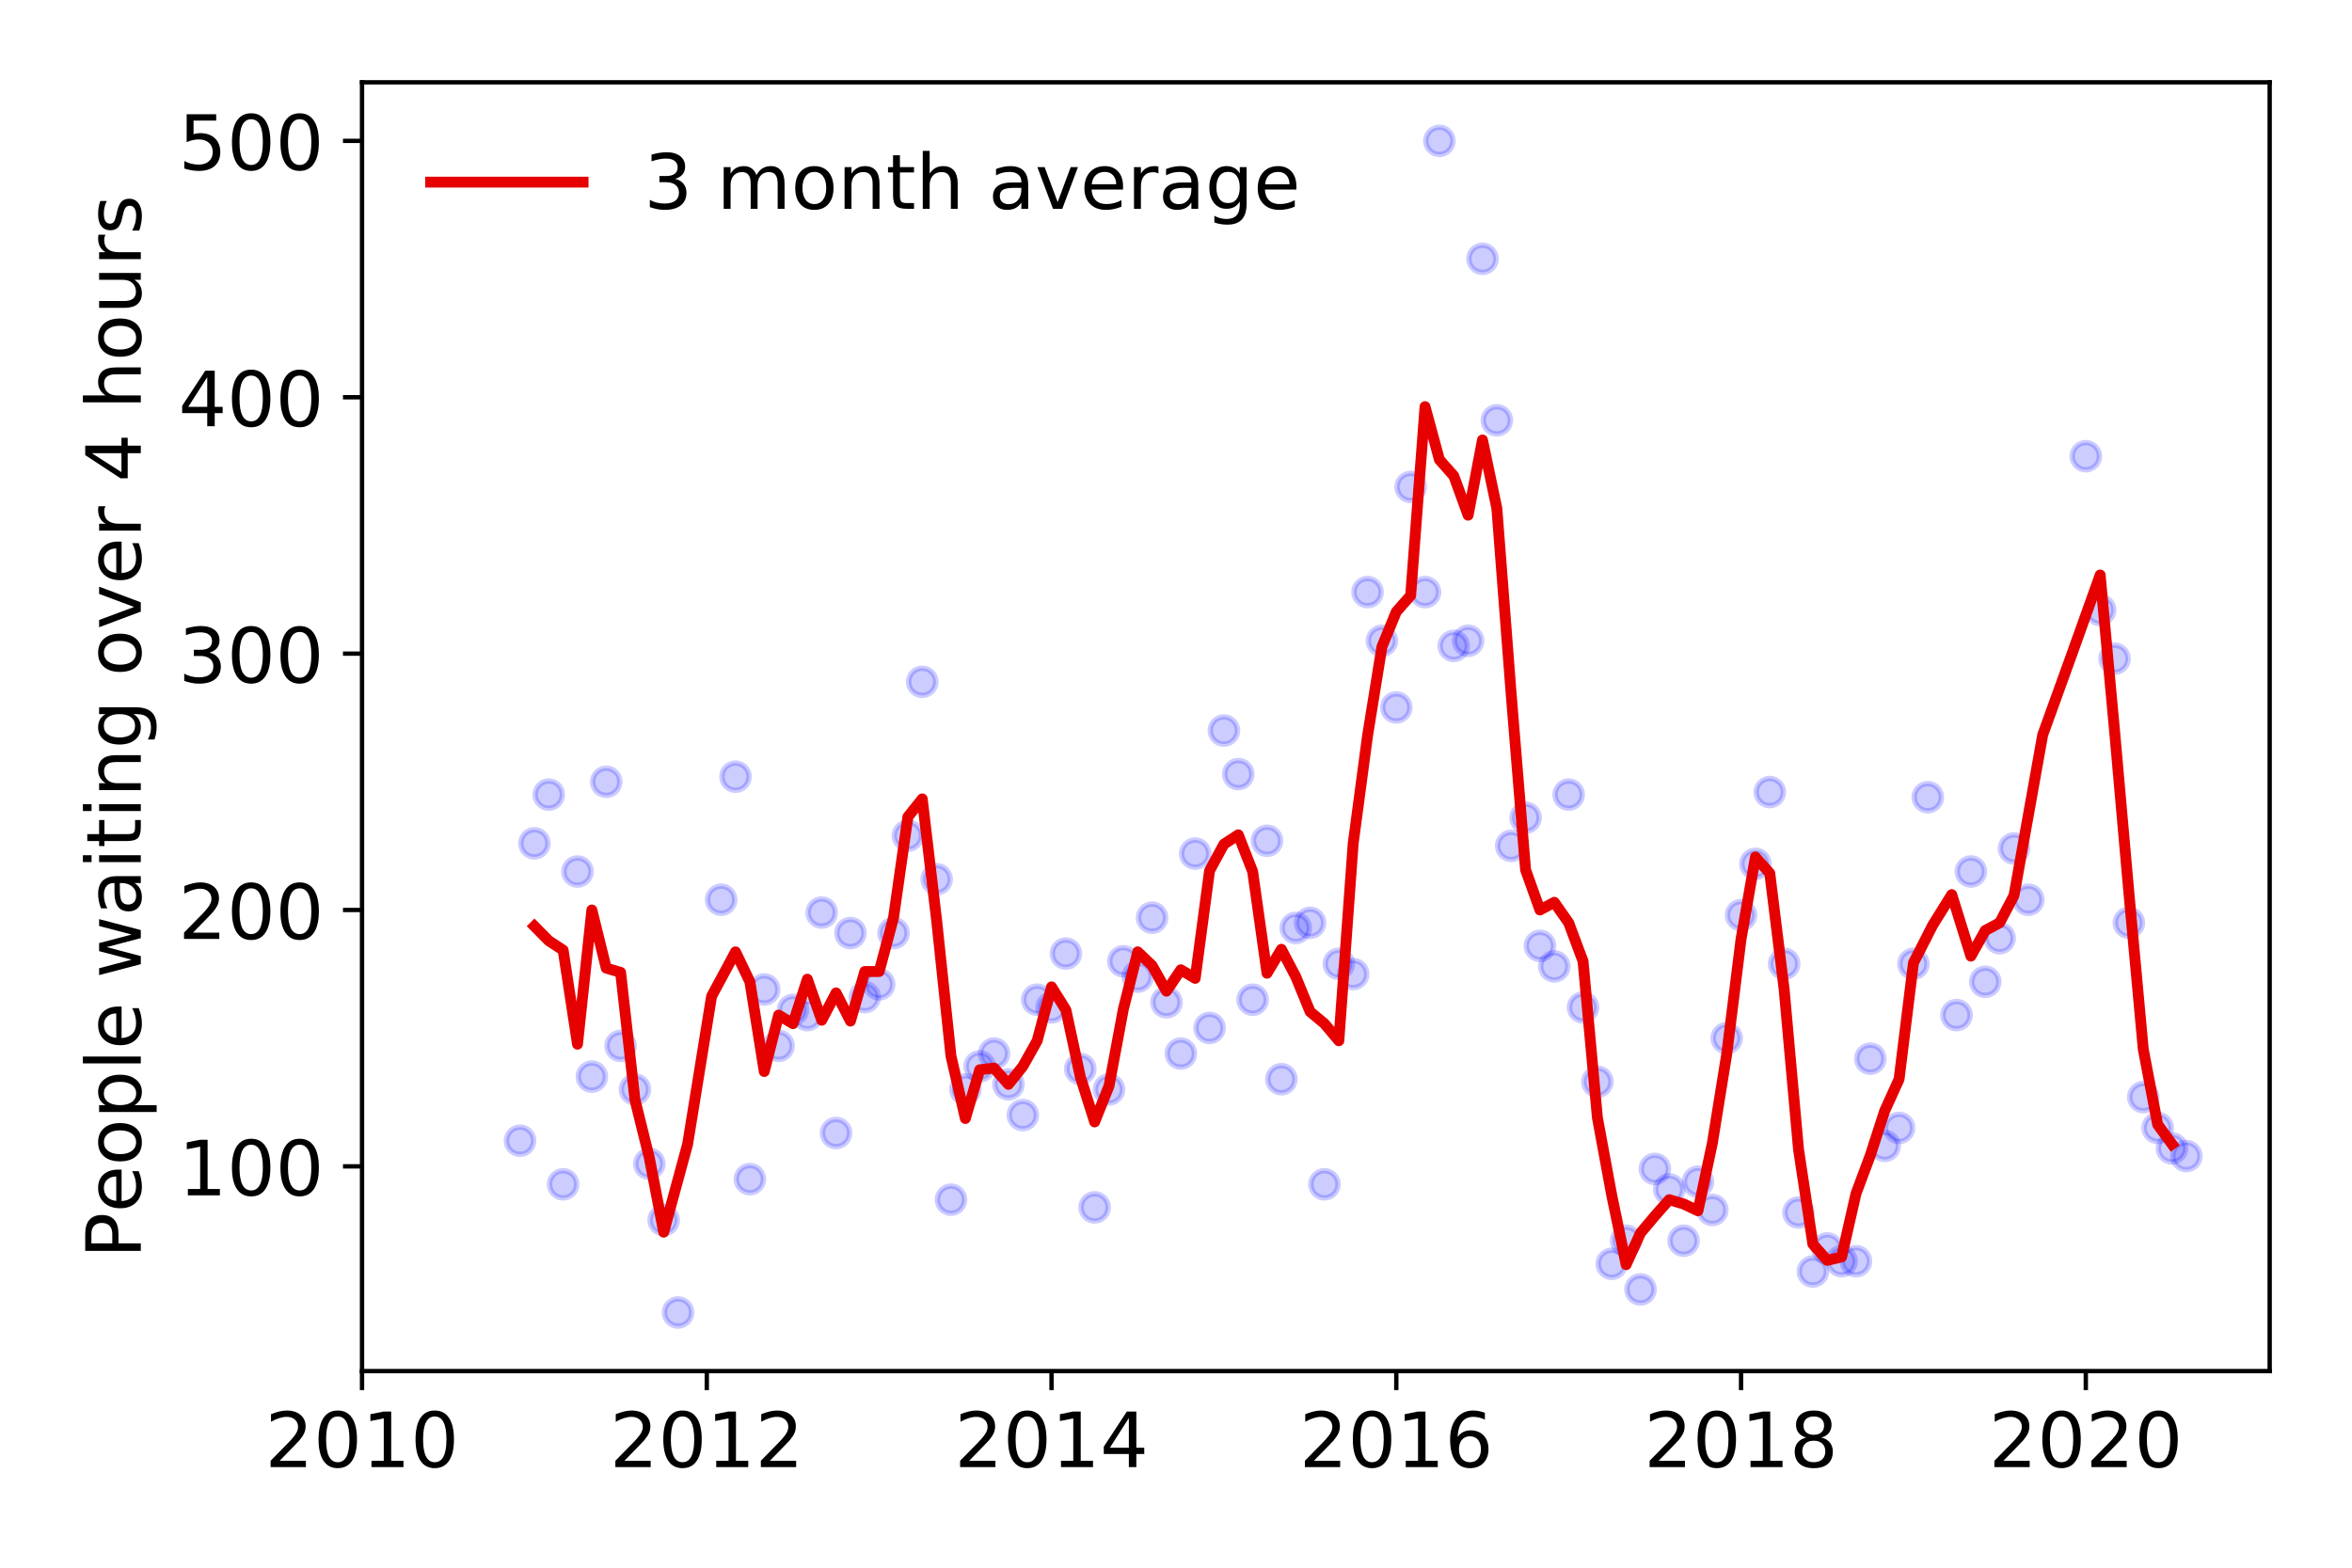 <?xml version="1.0" encoding="utf-8" standalone="no"?>
<!DOCTYPE svg PUBLIC "-//W3C//DTD SVG 1.1//EN"
  "http://www.w3.org/Graphics/SVG/1.1/DTD/svg11.dtd">
<!-- Created with matplotlib (https://matplotlib.org/) -->
<svg height="288pt" version="1.1" viewBox="0 0 432 288" width="432pt" xmlns="http://www.w3.org/2000/svg" xmlns:xlink="http://www.w3.org/1999/xlink">
 <defs>
  <style type="text/css">
*{stroke-linecap:butt;stroke-linejoin:round;}
  </style>
 </defs>
 <g id="figure_1">
  <g id="patch_1">
   <path d="M 0 288 
L 432 288 
L 432 0 
L 0 0 
z
" style="fill:#ffffff;"/>
  </g>
  <g id="axes_1">
   <g id="patch_2">
    <path d="M 66.495 251.88 
L 416.88 251.88 
L 416.88 15.12 
L 66.495 15.12 
z
" style="fill:#ffffff;"/>
   </g>
   <g id="matplotlib.axis_1">
    <g id="xtick_1">
     <g id="line2d_1">
      <defs>
       <path d="M 0 0 
L 0 3.5 
" id="m797693a773" style="stroke:#000000;stroke-width:0.8;"/>
      </defs>
      <g>
       <use style="stroke:#000000;stroke-width:0.8;" x="66.495" xlink:href="#m797693a773" y="251.88"/>
      </g>
     </g>
     <g id="text_1">
      <!-- 2010 -->
      <defs>
       <path d="M 19.188 8.297 
L 53.609 8.297 
L 53.609 0 
L 7.328 0 
L 7.328 8.297 
Q 12.938 14.109 22.625 23.891 
Q 32.328 33.688 34.812 36.531 
Q 39.547 41.844 41.422 45.531 
Q 43.312 49.219 43.312 52.781 
Q 43.312 58.594 39.234 62.25 
Q 35.156 65.922 28.609 65.922 
Q 23.969 65.922 18.812 64.312 
Q 13.672 62.703 7.812 59.422 
L 7.812 69.391 
Q 13.766 71.781 18.938 73 
Q 24.125 74.219 28.422 74.219 
Q 39.75 74.219 46.484 68.547 
Q 53.219 62.891 53.219 53.422 
Q 53.219 48.922 51.531 44.891 
Q 49.859 40.875 45.406 35.406 
Q 44.188 33.984 37.641 27.219 
Q 31.109 20.453 19.188 8.297 
z
" id="DejaVuSans-50"/>
       <path d="M 31.781 66.406 
Q 24.172 66.406 20.328 58.906 
Q 16.5 51.422 16.5 36.375 
Q 16.5 21.391 20.328 13.891 
Q 24.172 6.391 31.781 6.391 
Q 39.453 6.391 43.281 13.891 
Q 47.125 21.391 47.125 36.375 
Q 47.125 51.422 43.281 58.906 
Q 39.453 66.406 31.781 66.406 
z
M 31.781 74.219 
Q 44.047 74.219 50.516 64.516 
Q 56.984 54.828 56.984 36.375 
Q 56.984 17.969 50.516 8.266 
Q 44.047 -1.422 31.781 -1.422 
Q 19.531 -1.422 13.062 8.266 
Q 6.594 17.969 6.594 36.375 
Q 6.594 54.828 13.062 64.516 
Q 19.531 74.219 31.781 74.219 
z
" id="DejaVuSans-48"/>
       <path d="M 12.406 8.297 
L 28.516 8.297 
L 28.516 63.922 
L 10.984 60.406 
L 10.984 69.391 
L 28.422 72.906 
L 38.281 72.906 
L 38.281 8.297 
L 54.391 8.297 
L 54.391 0 
L 12.406 0 
z
" id="DejaVuSans-49"/>
      </defs>
      <g transform="translate(48.68 269.518)scale(0.14 -0.14)">
       <use xlink:href="#DejaVuSans-50"/>
       <use x="63.623" xlink:href="#DejaVuSans-48"/>
       <use x="127.246" xlink:href="#DejaVuSans-49"/>
       <use x="190.869" xlink:href="#DejaVuSans-48"/>
      </g>
     </g>
    </g>
    <g id="xtick_2">
     <g id="line2d_2">
      <g>
       <use style="stroke:#000000;stroke-width:0.8;" x="129.818" xlink:href="#m797693a773" y="251.88"/>
      </g>
     </g>
     <g id="text_2">
      <!-- 2012 -->
      <g transform="translate(112.003 269.518)scale(0.14 -0.14)">
       <use xlink:href="#DejaVuSans-50"/>
       <use x="63.623" xlink:href="#DejaVuSans-48"/>
       <use x="127.246" xlink:href="#DejaVuSans-49"/>
       <use x="190.869" xlink:href="#DejaVuSans-50"/>
      </g>
     </g>
    </g>
    <g id="xtick_3">
     <g id="line2d_3">
      <g>
       <use style="stroke:#000000;stroke-width:0.8;" x="193.14" xlink:href="#m797693a773" y="251.88"/>
      </g>
     </g>
     <g id="text_3">
      <!-- 2014 -->
      <defs>
       <path d="M 37.797 64.312 
L 12.891 25.391 
L 37.797 25.391 
z
M 35.203 72.906 
L 47.609 72.906 
L 47.609 25.391 
L 58.016 25.391 
L 58.016 17.188 
L 47.609 17.188 
L 47.609 0 
L 37.797 0 
L 37.797 17.188 
L 4.891 17.188 
L 4.891 26.703 
z
" id="DejaVuSans-52"/>
      </defs>
      <g transform="translate(175.325 269.518)scale(0.14 -0.14)">
       <use xlink:href="#DejaVuSans-50"/>
       <use x="63.623" xlink:href="#DejaVuSans-48"/>
       <use x="127.246" xlink:href="#DejaVuSans-49"/>
       <use x="190.869" xlink:href="#DejaVuSans-52"/>
      </g>
     </g>
    </g>
    <g id="xtick_4">
     <g id="line2d_4">
      <g>
       <use style="stroke:#000000;stroke-width:0.8;" x="256.463" xlink:href="#m797693a773" y="251.88"/>
      </g>
     </g>
     <g id="text_4">
      <!-- 2016 -->
      <defs>
       <path d="M 33.016 40.375 
Q 26.375 40.375 22.484 35.828 
Q 18.609 31.297 18.609 23.391 
Q 18.609 15.531 22.484 10.953 
Q 26.375 6.391 33.016 6.391 
Q 39.656 6.391 43.531 10.953 
Q 47.406 15.531 47.406 23.391 
Q 47.406 31.297 43.531 35.828 
Q 39.656 40.375 33.016 40.375 
z
M 52.594 71.297 
L 52.594 62.312 
Q 48.875 64.062 45.094 64.984 
Q 41.312 65.922 37.594 65.922 
Q 27.828 65.922 22.672 59.328 
Q 17.531 52.734 16.797 39.406 
Q 19.672 43.656 24.016 45.922 
Q 28.375 48.188 33.594 48.188 
Q 44.578 48.188 50.953 41.516 
Q 57.328 34.859 57.328 23.391 
Q 57.328 12.156 50.688 5.359 
Q 44.047 -1.422 33.016 -1.422 
Q 20.359 -1.422 13.672 8.266 
Q 6.984 17.969 6.984 36.375 
Q 6.984 53.656 15.188 63.938 
Q 23.391 74.219 37.203 74.219 
Q 40.922 74.219 44.703 73.484 
Q 48.484 72.75 52.594 71.297 
z
" id="DejaVuSans-54"/>
      </defs>
      <g transform="translate(238.648 269.518)scale(0.14 -0.14)">
       <use xlink:href="#DejaVuSans-50"/>
       <use x="63.623" xlink:href="#DejaVuSans-48"/>
       <use x="127.246" xlink:href="#DejaVuSans-49"/>
       <use x="190.869" xlink:href="#DejaVuSans-54"/>
      </g>
     </g>
    </g>
    <g id="xtick_5">
     <g id="line2d_5">
      <g>
       <use style="stroke:#000000;stroke-width:0.8;" x="319.785" xlink:href="#m797693a773" y="251.88"/>
      </g>
     </g>
     <g id="text_5">
      <!-- 2018 -->
      <defs>
       <path d="M 31.781 34.625 
Q 24.75 34.625 20.719 30.859 
Q 16.703 27.094 16.703 20.516 
Q 16.703 13.922 20.719 10.156 
Q 24.75 6.391 31.781 6.391 
Q 38.812 6.391 42.859 10.172 
Q 46.922 13.969 46.922 20.516 
Q 46.922 27.094 42.891 30.859 
Q 38.875 34.625 31.781 34.625 
z
M 21.922 38.812 
Q 15.578 40.375 12.031 44.719 
Q 8.5 49.078 8.5 55.328 
Q 8.5 64.062 14.719 69.141 
Q 20.953 74.219 31.781 74.219 
Q 42.672 74.219 48.875 69.141 
Q 55.078 64.062 55.078 55.328 
Q 55.078 49.078 51.531 44.719 
Q 48 40.375 41.703 38.812 
Q 48.828 37.156 52.797 32.312 
Q 56.781 27.484 56.781 20.516 
Q 56.781 9.906 50.312 4.234 
Q 43.844 -1.422 31.781 -1.422 
Q 19.734 -1.422 13.25 4.234 
Q 6.781 9.906 6.781 20.516 
Q 6.781 27.484 10.781 32.312 
Q 14.797 37.156 21.922 38.812 
z
M 18.312 54.391 
Q 18.312 48.734 21.844 45.562 
Q 25.391 42.391 31.781 42.391 
Q 38.141 42.391 41.719 45.562 
Q 45.312 48.734 45.312 54.391 
Q 45.312 60.062 41.719 63.234 
Q 38.141 66.406 31.781 66.406 
Q 25.391 66.406 21.844 63.234 
Q 18.312 60.062 18.312 54.391 
z
" id="DejaVuSans-56"/>
      </defs>
      <g transform="translate(301.97 269.518)scale(0.14 -0.14)">
       <use xlink:href="#DejaVuSans-50"/>
       <use x="63.623" xlink:href="#DejaVuSans-48"/>
       <use x="127.246" xlink:href="#DejaVuSans-49"/>
       <use x="190.869" xlink:href="#DejaVuSans-56"/>
      </g>
     </g>
    </g>
    <g id="xtick_6">
     <g id="line2d_6">
      <g>
       <use style="stroke:#000000;stroke-width:0.8;" x="383.108" xlink:href="#m797693a773" y="251.88"/>
      </g>
     </g>
     <g id="text_6">
      <!-- 2020 -->
      <g transform="translate(365.293 269.518)scale(0.14 -0.14)">
       <use xlink:href="#DejaVuSans-50"/>
       <use x="63.623" xlink:href="#DejaVuSans-48"/>
       <use x="127.246" xlink:href="#DejaVuSans-50"/>
       <use x="190.869" xlink:href="#DejaVuSans-48"/>
      </g>
     </g>
    </g>
   </g>
   <g id="matplotlib.axis_2">
    <g id="ytick_1">
     <g id="line2d_7">
      <defs>
       <path d="M 0 0 
L -3.5 0 
" id="m16d0d4e4a1" style="stroke:#000000;stroke-width:0.8;"/>
      </defs>
      <g>
       <use style="stroke:#000000;stroke-width:0.8;" x="66.495" xlink:href="#m16d0d4e4a1" y="214.273"/>
      </g>
     </g>
     <g id="text_7">
      <!-- 100 -->
      <g transform="translate(32.773 219.591)scale(0.14 -0.14)">
       <use xlink:href="#DejaVuSans-49"/>
       <use x="63.623" xlink:href="#DejaVuSans-48"/>
       <use x="127.246" xlink:href="#DejaVuSans-48"/>
      </g>
     </g>
    </g>
    <g id="ytick_2">
     <g id="line2d_8">
      <g>
       <use style="stroke:#000000;stroke-width:0.8;" x="66.495" xlink:href="#m16d0d4e4a1" y="167.175"/>
      </g>
     </g>
     <g id="text_8">
      <!-- 200 -->
      <g transform="translate(32.773 172.494)scale(0.14 -0.14)">
       <use xlink:href="#DejaVuSans-50"/>
       <use x="63.623" xlink:href="#DejaVuSans-48"/>
       <use x="127.246" xlink:href="#DejaVuSans-48"/>
      </g>
     </g>
    </g>
    <g id="ytick_3">
     <g id="line2d_9">
      <g>
       <use style="stroke:#000000;stroke-width:0.8;" x="66.495" xlink:href="#m16d0d4e4a1" y="120.077"/>
      </g>
     </g>
     <g id="text_9">
      <!-- 300 -->
      <defs>
       <path d="M 40.578 39.312 
Q 47.656 37.797 51.625 33 
Q 55.609 28.219 55.609 21.188 
Q 55.609 10.406 48.188 4.484 
Q 40.766 -1.422 27.094 -1.422 
Q 22.516 -1.422 17.656 -0.516 
Q 12.797 0.391 7.625 2.203 
L 7.625 11.719 
Q 11.719 9.328 16.594 8.109 
Q 21.484 6.891 26.812 6.891 
Q 36.078 6.891 40.938 10.547 
Q 45.797 14.203 45.797 21.188 
Q 45.797 27.641 41.281 31.266 
Q 36.766 34.906 28.719 34.906 
L 20.219 34.906 
L 20.219 43.016 
L 29.109 43.016 
Q 36.375 43.016 40.234 45.922 
Q 44.094 48.828 44.094 54.297 
Q 44.094 59.906 40.109 62.906 
Q 36.141 65.922 28.719 65.922 
Q 24.656 65.922 20.016 65.031 
Q 15.375 64.156 9.812 62.312 
L 9.812 71.094 
Q 15.438 72.656 20.344 73.438 
Q 25.25 74.219 29.594 74.219 
Q 40.828 74.219 47.359 69.109 
Q 53.906 64.016 53.906 55.328 
Q 53.906 49.266 50.438 45.094 
Q 46.969 40.922 40.578 39.312 
z
" id="DejaVuSans-51"/>
      </defs>
      <g transform="translate(32.773 125.396)scale(0.14 -0.14)">
       <use xlink:href="#DejaVuSans-51"/>
       <use x="63.623" xlink:href="#DejaVuSans-48"/>
       <use x="127.246" xlink:href="#DejaVuSans-48"/>
      </g>
     </g>
    </g>
    <g id="ytick_4">
     <g id="line2d_10">
      <g>
       <use style="stroke:#000000;stroke-width:0.8;" x="66.495" xlink:href="#m16d0d4e4a1" y="72.979"/>
      </g>
     </g>
     <g id="text_10">
      <!-- 400 -->
      <g transform="translate(32.773 78.298)scale(0.14 -0.14)">
       <use xlink:href="#DejaVuSans-52"/>
       <use x="63.623" xlink:href="#DejaVuSans-48"/>
       <use x="127.246" xlink:href="#DejaVuSans-48"/>
      </g>
     </g>
    </g>
    <g id="ytick_5">
     <g id="line2d_11">
      <g>
       <use style="stroke:#000000;stroke-width:0.8;" x="66.495" xlink:href="#m16d0d4e4a1" y="25.882"/>
      </g>
     </g>
     <g id="text_11">
      <!-- 500 -->
      <defs>
       <path d="M 10.797 72.906 
L 49.516 72.906 
L 49.516 64.594 
L 19.828 64.594 
L 19.828 46.734 
Q 21.969 47.469 24.109 47.828 
Q 26.266 48.188 28.422 48.188 
Q 40.625 48.188 47.75 41.5 
Q 54.891 34.812 54.891 23.391 
Q 54.891 11.625 47.562 5.094 
Q 40.234 -1.422 26.906 -1.422 
Q 22.312 -1.422 17.547 -0.641 
Q 12.797 0.141 7.719 1.703 
L 7.719 11.625 
Q 12.109 9.234 16.797 8.062 
Q 21.484 6.891 26.703 6.891 
Q 35.156 6.891 40.078 11.328 
Q 45.016 15.766 45.016 23.391 
Q 45.016 31 40.078 35.438 
Q 35.156 39.891 26.703 39.891 
Q 22.75 39.891 18.812 39.016 
Q 14.891 38.141 10.797 36.281 
z
" id="DejaVuSans-53"/>
      </defs>
      <g transform="translate(32.773 31.201)scale(0.14 -0.14)">
       <use xlink:href="#DejaVuSans-53"/>
       <use x="63.623" xlink:href="#DejaVuSans-48"/>
       <use x="127.246" xlink:href="#DejaVuSans-48"/>
      </g>
     </g>
    </g>
    <g id="text_12">
     <!-- People waiting over 4 hours -->
     <defs>
      <path d="M 19.672 64.797 
L 19.672 37.406 
L 32.078 37.406 
Q 38.969 37.406 42.719 40.969 
Q 46.484 44.531 46.484 51.125 
Q 46.484 57.672 42.719 61.234 
Q 38.969 64.797 32.078 64.797 
z
M 9.812 72.906 
L 32.078 72.906 
Q 44.344 72.906 50.609 67.359 
Q 56.891 61.812 56.891 51.125 
Q 56.891 40.328 50.609 34.812 
Q 44.344 29.297 32.078 29.297 
L 19.672 29.297 
L 19.672 0 
L 9.812 0 
z
" id="DejaVuSans-80"/>
      <path d="M 56.203 29.594 
L 56.203 25.203 
L 14.891 25.203 
Q 15.484 15.922 20.484 11.062 
Q 25.484 6.203 34.422 6.203 
Q 39.594 6.203 44.453 7.469 
Q 49.312 8.734 54.109 11.281 
L 54.109 2.781 
Q 49.266 0.734 44.188 -0.344 
Q 39.109 -1.422 33.891 -1.422 
Q 20.797 -1.422 13.156 6.188 
Q 5.516 13.812 5.516 26.812 
Q 5.516 40.234 12.766 48.109 
Q 20.016 56 32.328 56 
Q 43.359 56 49.781 48.891 
Q 56.203 41.797 56.203 29.594 
z
M 47.219 32.234 
Q 47.125 39.594 43.094 43.984 
Q 39.062 48.391 32.422 48.391 
Q 24.906 48.391 20.391 44.141 
Q 15.875 39.891 15.188 32.172 
z
" id="DejaVuSans-101"/>
      <path d="M 30.609 48.391 
Q 23.391 48.391 19.188 42.75 
Q 14.984 37.109 14.984 27.297 
Q 14.984 17.484 19.156 11.844 
Q 23.344 6.203 30.609 6.203 
Q 37.797 6.203 41.984 11.859 
Q 46.188 17.531 46.188 27.297 
Q 46.188 37.016 41.984 42.703 
Q 37.797 48.391 30.609 48.391 
z
M 30.609 56 
Q 42.328 56 49.016 48.375 
Q 55.719 40.766 55.719 27.297 
Q 55.719 13.875 49.016 6.219 
Q 42.328 -1.422 30.609 -1.422 
Q 18.844 -1.422 12.172 6.219 
Q 5.516 13.875 5.516 27.297 
Q 5.516 40.766 12.172 48.375 
Q 18.844 56 30.609 56 
z
" id="DejaVuSans-111"/>
      <path d="M 18.109 8.203 
L 18.109 -20.797 
L 9.078 -20.797 
L 9.078 54.688 
L 18.109 54.688 
L 18.109 46.391 
Q 20.953 51.266 25.266 53.625 
Q 29.594 56 35.594 56 
Q 45.562 56 51.781 48.094 
Q 58.016 40.188 58.016 27.297 
Q 58.016 14.406 51.781 6.484 
Q 45.562 -1.422 35.594 -1.422 
Q 29.594 -1.422 25.266 0.953 
Q 20.953 3.328 18.109 8.203 
z
M 48.688 27.297 
Q 48.688 37.203 44.609 42.844 
Q 40.531 48.484 33.406 48.484 
Q 26.266 48.484 22.188 42.844 
Q 18.109 37.203 18.109 27.297 
Q 18.109 17.391 22.188 11.75 
Q 26.266 6.109 33.406 6.109 
Q 40.531 6.109 44.609 11.75 
Q 48.688 17.391 48.688 27.297 
z
" id="DejaVuSans-112"/>
      <path d="M 9.422 75.984 
L 18.406 75.984 
L 18.406 0 
L 9.422 0 
z
" id="DejaVuSans-108"/>
      <path id="DejaVuSans-32"/>
      <path d="M 4.203 54.688 
L 13.188 54.688 
L 24.422 12.016 
L 35.594 54.688 
L 46.188 54.688 
L 57.422 12.016 
L 68.609 54.688 
L 77.594 54.688 
L 63.281 0 
L 52.688 0 
L 40.922 44.828 
L 29.109 0 
L 18.5 0 
z
" id="DejaVuSans-119"/>
      <path d="M 34.281 27.484 
Q 23.391 27.484 19.188 25 
Q 14.984 22.516 14.984 16.5 
Q 14.984 11.719 18.141 8.906 
Q 21.297 6.109 26.703 6.109 
Q 34.188 6.109 38.703 11.406 
Q 43.219 16.703 43.219 25.484 
L 43.219 27.484 
z
M 52.203 31.203 
L 52.203 0 
L 43.219 0 
L 43.219 8.297 
Q 40.141 3.328 35.547 0.953 
Q 30.953 -1.422 24.312 -1.422 
Q 15.922 -1.422 10.953 3.297 
Q 6 8.016 6 15.922 
Q 6 25.141 12.172 29.828 
Q 18.359 34.516 30.609 34.516 
L 43.219 34.516 
L 43.219 35.406 
Q 43.219 41.609 39.141 45 
Q 35.062 48.391 27.688 48.391 
Q 23 48.391 18.547 47.266 
Q 14.109 46.141 10.016 43.891 
L 10.016 52.203 
Q 14.938 54.109 19.578 55.047 
Q 24.219 56 28.609 56 
Q 40.484 56 46.344 49.844 
Q 52.203 43.703 52.203 31.203 
z
" id="DejaVuSans-97"/>
      <path d="M 9.422 54.688 
L 18.406 54.688 
L 18.406 0 
L 9.422 0 
z
M 9.422 75.984 
L 18.406 75.984 
L 18.406 64.594 
L 9.422 64.594 
z
" id="DejaVuSans-105"/>
      <path d="M 18.312 70.219 
L 18.312 54.688 
L 36.812 54.688 
L 36.812 47.703 
L 18.312 47.703 
L 18.312 18.016 
Q 18.312 11.328 20.141 9.422 
Q 21.969 7.516 27.594 7.516 
L 36.812 7.516 
L 36.812 0 
L 27.594 0 
Q 17.188 0 13.234 3.875 
Q 9.281 7.766 9.281 18.016 
L 9.281 47.703 
L 2.688 47.703 
L 2.688 54.688 
L 9.281 54.688 
L 9.281 70.219 
z
" id="DejaVuSans-116"/>
      <path d="M 54.891 33.016 
L 54.891 0 
L 45.906 0 
L 45.906 32.719 
Q 45.906 40.484 42.875 44.328 
Q 39.844 48.188 33.797 48.188 
Q 26.516 48.188 22.312 43.547 
Q 18.109 38.922 18.109 30.906 
L 18.109 0 
L 9.078 0 
L 9.078 54.688 
L 18.109 54.688 
L 18.109 46.188 
Q 21.344 51.125 25.703 53.562 
Q 30.078 56 35.797 56 
Q 45.219 56 50.047 50.172 
Q 54.891 44.344 54.891 33.016 
z
" id="DejaVuSans-110"/>
      <path d="M 45.406 27.984 
Q 45.406 37.75 41.375 43.109 
Q 37.359 48.484 30.078 48.484 
Q 22.859 48.484 18.828 43.109 
Q 14.797 37.75 14.797 27.984 
Q 14.797 18.266 18.828 12.891 
Q 22.859 7.516 30.078 7.516 
Q 37.359 7.516 41.375 12.891 
Q 45.406 18.266 45.406 27.984 
z
M 54.391 6.781 
Q 54.391 -7.172 48.188 -13.984 
Q 42 -20.797 29.203 -20.797 
Q 24.469 -20.797 20.266 -20.094 
Q 16.062 -19.391 12.109 -17.922 
L 12.109 -9.188 
Q 16.062 -11.328 19.922 -12.344 
Q 23.781 -13.375 27.781 -13.375 
Q 36.625 -13.375 41.016 -8.766 
Q 45.406 -4.156 45.406 5.172 
L 45.406 9.625 
Q 42.625 4.781 38.281 2.391 
Q 33.938 0 27.875 0 
Q 17.828 0 11.672 7.656 
Q 5.516 15.328 5.516 27.984 
Q 5.516 40.672 11.672 48.328 
Q 17.828 56 27.875 56 
Q 33.938 56 38.281 53.609 
Q 42.625 51.219 45.406 46.391 
L 45.406 54.688 
L 54.391 54.688 
z
" id="DejaVuSans-103"/>
      <path d="M 2.984 54.688 
L 12.5 54.688 
L 29.594 8.797 
L 46.688 54.688 
L 56.203 54.688 
L 35.688 0 
L 23.484 0 
z
" id="DejaVuSans-118"/>
      <path d="M 41.109 46.297 
Q 39.594 47.172 37.812 47.578 
Q 36.031 48 33.891 48 
Q 26.266 48 22.188 43.047 
Q 18.109 38.094 18.109 28.812 
L 18.109 0 
L 9.078 0 
L 9.078 54.688 
L 18.109 54.688 
L 18.109 46.188 
Q 20.953 51.172 25.484 53.578 
Q 30.031 56 36.531 56 
Q 37.453 56 38.578 55.875 
Q 39.703 55.766 41.062 55.516 
z
" id="DejaVuSans-114"/>
      <path d="M 54.891 33.016 
L 54.891 0 
L 45.906 0 
L 45.906 32.719 
Q 45.906 40.484 42.875 44.328 
Q 39.844 48.188 33.797 48.188 
Q 26.516 48.188 22.312 43.547 
Q 18.109 38.922 18.109 30.906 
L 18.109 0 
L 9.078 0 
L 9.078 75.984 
L 18.109 75.984 
L 18.109 46.188 
Q 21.344 51.125 25.703 53.562 
Q 30.078 56 35.797 56 
Q 45.219 56 50.047 50.172 
Q 54.891 44.344 54.891 33.016 
z
" id="DejaVuSans-104"/>
      <path d="M 8.5 21.578 
L 8.5 54.688 
L 17.484 54.688 
L 17.484 21.922 
Q 17.484 14.156 20.5 10.266 
Q 23.531 6.391 29.594 6.391 
Q 36.859 6.391 41.078 11.031 
Q 45.312 15.672 45.312 23.688 
L 45.312 54.688 
L 54.297 54.688 
L 54.297 0 
L 45.312 0 
L 45.312 8.406 
Q 42.047 3.422 37.719 1 
Q 33.406 -1.422 27.688 -1.422 
Q 18.266 -1.422 13.375 4.438 
Q 8.5 10.297 8.5 21.578 
z
M 31.109 56 
z
" id="DejaVuSans-117"/>
      <path d="M 44.281 53.078 
L 44.281 44.578 
Q 40.484 46.531 36.375 47.5 
Q 32.281 48.484 27.875 48.484 
Q 21.188 48.484 17.844 46.438 
Q 14.5 44.391 14.5 40.281 
Q 14.5 37.156 16.891 35.375 
Q 19.281 33.594 26.516 31.984 
L 29.594 31.297 
Q 39.156 29.25 43.188 25.516 
Q 47.219 21.781 47.219 15.094 
Q 47.219 7.469 41.188 3.016 
Q 35.156 -1.422 24.609 -1.422 
Q 20.219 -1.422 15.453 -0.562 
Q 10.688 0.297 5.422 2 
L 5.422 11.281 
Q 10.406 8.688 15.234 7.391 
Q 20.062 6.109 24.812 6.109 
Q 31.156 6.109 34.562 8.281 
Q 37.984 10.453 37.984 14.406 
Q 37.984 18.062 35.516 20.016 
Q 33.062 21.969 24.703 23.781 
L 21.578 24.516 
Q 13.234 26.266 9.516 29.906 
Q 5.812 33.547 5.812 39.891 
Q 5.812 47.609 11.281 51.797 
Q 16.75 56 26.812 56 
Q 31.781 56 36.172 55.266 
Q 40.578 54.547 44.281 53.078 
z
" id="DejaVuSans-115"/>
     </defs>
     <g transform="translate(25.861 231.175)rotate(-90)scale(0.14 -0.14)">
      <use xlink:href="#DejaVuSans-80"/>
      <use x="60.256" xlink:href="#DejaVuSans-101"/>
      <use x="121.779" xlink:href="#DejaVuSans-111"/>
      <use x="182.961" xlink:href="#DejaVuSans-112"/>
      <use x="246.438" xlink:href="#DejaVuSans-108"/>
      <use x="274.221" xlink:href="#DejaVuSans-101"/>
      <use x="335.744" xlink:href="#DejaVuSans-32"/>
      <use x="367.531" xlink:href="#DejaVuSans-119"/>
      <use x="449.318" xlink:href="#DejaVuSans-97"/>
      <use x="510.598" xlink:href="#DejaVuSans-105"/>
      <use x="538.381" xlink:href="#DejaVuSans-116"/>
      <use x="577.59" xlink:href="#DejaVuSans-105"/>
      <use x="605.373" xlink:href="#DejaVuSans-110"/>
      <use x="668.752" xlink:href="#DejaVuSans-103"/>
      <use x="732.229" xlink:href="#DejaVuSans-32"/>
      <use x="764.016" xlink:href="#DejaVuSans-111"/>
      <use x="825.197" xlink:href="#DejaVuSans-118"/>
      <use x="884.377" xlink:href="#DejaVuSans-101"/>
      <use x="945.9" xlink:href="#DejaVuSans-114"/>
      <use x="987.014" xlink:href="#DejaVuSans-32"/>
      <use x="1018.801" xlink:href="#DejaVuSans-52"/>
      <use x="1082.424" xlink:href="#DejaVuSans-32"/>
      <use x="1114.211" xlink:href="#DejaVuSans-104"/>
      <use x="1177.59" xlink:href="#DejaVuSans-111"/>
      <use x="1238.771" xlink:href="#DejaVuSans-117"/>
      <use x="1302.15" xlink:href="#DejaVuSans-114"/>
      <use x="1343.264" xlink:href="#DejaVuSans-115"/>
     </g>
    </g>
   </g>
   <g id="line2d_12">
    <defs>
     <path d="M 0 2.5 
C 0.663 2.5 1.299 2.237 1.768 1.768 
C 2.237 1.299 2.5 0.663 2.5 0 
C 2.5 -0.663 2.237 -1.299 1.768 -1.768 
C 1.299 -2.237 0.663 -2.5 0 -2.5 
C -0.663 -2.5 -1.299 -2.237 -1.768 -1.768 
C -2.237 -1.299 -2.5 -0.663 -2.5 0 
C -2.5 0.663 -2.237 1.299 -1.768 1.768 
C -1.299 2.237 -0.663 2.5 0 2.5 
z
" id="mf8cbc22c33" style="stroke:#0000ff;stroke-opacity:0.2;"/>
    </defs>
    <g clip-path="url(#pe0dcc3784b)">
     <use style="fill:#0000ff;fill-opacity:0.2;stroke:#0000ff;stroke-opacity:0.2;" x="401.577" xlink:href="#mf8cbc22c33" y="212.389"/>
     <use style="fill:#0000ff;fill-opacity:0.2;stroke:#0000ff;stroke-opacity:0.2;" x="398.939" xlink:href="#mf8cbc22c33" y="210.976"/>
     <use style="fill:#0000ff;fill-opacity:0.2;stroke:#0000ff;stroke-opacity:0.2;" x="396.3" xlink:href="#mf8cbc22c33" y="207.208"/>
     <use style="fill:#0000ff;fill-opacity:0.2;stroke:#0000ff;stroke-opacity:0.2;" x="393.662" xlink:href="#mf8cbc22c33" y="201.556"/>
     <use style="fill:#0000ff;fill-opacity:0.2;stroke:#0000ff;stroke-opacity:0.2;" x="391.023" xlink:href="#mf8cbc22c33" y="169.53"/>
     <use style="fill:#0000ff;fill-opacity:0.2;stroke:#0000ff;stroke-opacity:0.2;" x="388.385" xlink:href="#mf8cbc22c33" y="121.019"/>
     <use style="fill:#0000ff;fill-opacity:0.2;stroke:#0000ff;stroke-opacity:0.2;" x="385.746" xlink:href="#mf8cbc22c33" y="112.071"/>
     <use style="fill:#0000ff;fill-opacity:0.2;stroke:#0000ff;stroke-opacity:0.2;" x="383.108" xlink:href="#mf8cbc22c33" y="83.812"/>
     <use style="fill:#0000ff;fill-opacity:0.2;stroke:#0000ff;stroke-opacity:0.2;" x="372.554" xlink:href="#mf8cbc22c33" y="165.291"/>
     <use style="fill:#0000ff;fill-opacity:0.2;stroke:#0000ff;stroke-opacity:0.2;" x="369.916" xlink:href="#mf8cbc22c33" y="155.871"/>
     <use style="fill:#0000ff;fill-opacity:0.2;stroke:#0000ff;stroke-opacity:0.2;" x="367.277" xlink:href="#mf8cbc22c33" y="172.356"/>
     <use style="fill:#0000ff;fill-opacity:0.2;stroke:#0000ff;stroke-opacity:0.2;" x="364.639" xlink:href="#mf8cbc22c33" y="180.362"/>
     <use style="fill:#0000ff;fill-opacity:0.2;stroke:#0000ff;stroke-opacity:0.2;" x="362" xlink:href="#mf8cbc22c33" y="160.11"/>
     <use style="fill:#0000ff;fill-opacity:0.2;stroke:#0000ff;stroke-opacity:0.2;" x="359.362" xlink:href="#mf8cbc22c33" y="186.485"/>
     <use style="fill:#0000ff;fill-opacity:0.2;stroke:#0000ff;stroke-opacity:0.2;" x="354.085" xlink:href="#mf8cbc22c33" y="146.452"/>
     <use style="fill:#0000ff;fill-opacity:0.2;stroke:#0000ff;stroke-opacity:0.2;" x="351.447" xlink:href="#mf8cbc22c33" y="177.065"/>
     <use style="fill:#0000ff;fill-opacity:0.2;stroke:#0000ff;stroke-opacity:0.2;" x="348.808" xlink:href="#mf8cbc22c33" y="207.208"/>
     <use style="fill:#0000ff;fill-opacity:0.2;stroke:#0000ff;stroke-opacity:0.2;" x="346.17" xlink:href="#mf8cbc22c33" y="210.505"/>
     <use style="fill:#0000ff;fill-opacity:0.2;stroke:#0000ff;stroke-opacity:0.2;" x="343.531" xlink:href="#mf8cbc22c33" y="194.491"/>
     <use style="fill:#0000ff;fill-opacity:0.2;stroke:#0000ff;stroke-opacity:0.2;" x="340.893" xlink:href="#mf8cbc22c33" y="231.699"/>
     <use style="fill:#0000ff;fill-opacity:0.2;stroke:#0000ff;stroke-opacity:0.2;" x="338.254" xlink:href="#mf8cbc22c33" y="231.699"/>
     <use style="fill:#0000ff;fill-opacity:0.2;stroke:#0000ff;stroke-opacity:0.2;" x="335.616" xlink:href="#mf8cbc22c33" y="229.344"/>
     <use style="fill:#0000ff;fill-opacity:0.2;stroke:#0000ff;stroke-opacity:0.2;" x="332.978" xlink:href="#mf8cbc22c33" y="233.583"/>
     <use style="fill:#0000ff;fill-opacity:0.2;stroke:#0000ff;stroke-opacity:0.2;" x="330.339" xlink:href="#mf8cbc22c33" y="222.75"/>
     <use style="fill:#0000ff;fill-opacity:0.2;stroke:#0000ff;stroke-opacity:0.2;" x="327.701" xlink:href="#mf8cbc22c33" y="177.065"/>
     <use style="fill:#0000ff;fill-opacity:0.2;stroke:#0000ff;stroke-opacity:0.2;" x="325.062" xlink:href="#mf8cbc22c33" y="145.51"/>
     <use style="fill:#0000ff;fill-opacity:0.2;stroke:#0000ff;stroke-opacity:0.2;" x="322.424" xlink:href="#mf8cbc22c33" y="158.697"/>
     <use style="fill:#0000ff;fill-opacity:0.2;stroke:#0000ff;stroke-opacity:0.2;" x="319.785" xlink:href="#mf8cbc22c33" y="168.117"/>
     <use style="fill:#0000ff;fill-opacity:0.2;stroke:#0000ff;stroke-opacity:0.2;" x="317.147" xlink:href="#mf8cbc22c33" y="190.724"/>
     <use style="fill:#0000ff;fill-opacity:0.2;stroke:#0000ff;stroke-opacity:0.2;" x="314.508" xlink:href="#mf8cbc22c33" y="222.279"/>
     <use style="fill:#0000ff;fill-opacity:0.2;stroke:#0000ff;stroke-opacity:0.2;" x="311.87" xlink:href="#mf8cbc22c33" y="217.098"/>
     <use style="fill:#0000ff;fill-opacity:0.2;stroke:#0000ff;stroke-opacity:0.2;" x="309.232" xlink:href="#mf8cbc22c33" y="227.931"/>
     <use style="fill:#0000ff;fill-opacity:0.2;stroke:#0000ff;stroke-opacity:0.2;" x="306.593" xlink:href="#mf8cbc22c33" y="218.511"/>
     <use style="fill:#0000ff;fill-opacity:0.2;stroke:#0000ff;stroke-opacity:0.2;" x="303.955" xlink:href="#mf8cbc22c33" y="214.743"/>
     <use style="fill:#0000ff;fill-opacity:0.2;stroke:#0000ff;stroke-opacity:0.2;" x="301.316" xlink:href="#mf8cbc22c33" y="236.879"/>
     <use style="fill:#0000ff;fill-opacity:0.2;stroke:#0000ff;stroke-opacity:0.2;" x="298.678" xlink:href="#mf8cbc22c33" y="227.931"/>
     <use style="fill:#0000ff;fill-opacity:0.2;stroke:#0000ff;stroke-opacity:0.2;" x="296.039" xlink:href="#mf8cbc22c33" y="232.17"/>
     <use style="fill:#0000ff;fill-opacity:0.2;stroke:#0000ff;stroke-opacity:0.2;" x="293.401" xlink:href="#mf8cbc22c33" y="198.73"/>
     <use style="fill:#0000ff;fill-opacity:0.2;stroke:#0000ff;stroke-opacity:0.2;" x="290.763" xlink:href="#mf8cbc22c33" y="185.072"/>
     <use style="fill:#0000ff;fill-opacity:0.2;stroke:#0000ff;stroke-opacity:0.2;" x="288.124" xlink:href="#mf8cbc22c33" y="145.981"/>
     <use style="fill:#0000ff;fill-opacity:0.2;stroke:#0000ff;stroke-opacity:0.2;" x="285.486" xlink:href="#mf8cbc22c33" y="177.536"/>
     <use style="fill:#0000ff;fill-opacity:0.2;stroke:#0000ff;stroke-opacity:0.2;" x="282.847" xlink:href="#mf8cbc22c33" y="173.769"/>
     <use style="fill:#0000ff;fill-opacity:0.2;stroke:#0000ff;stroke-opacity:0.2;" x="280.209" xlink:href="#mf8cbc22c33" y="150.22"/>
     <use style="fill:#0000ff;fill-opacity:0.2;stroke:#0000ff;stroke-opacity:0.2;" x="277.57" xlink:href="#mf8cbc22c33" y="155.4"/>
     <use style="fill:#0000ff;fill-opacity:0.2;stroke:#0000ff;stroke-opacity:0.2;" x="274.932" xlink:href="#mf8cbc22c33" y="77.218"/>
     <use style="fill:#0000ff;fill-opacity:0.2;stroke:#0000ff;stroke-opacity:0.2;" x="272.293" xlink:href="#mf8cbc22c33" y="47.547"/>
     <use style="fill:#0000ff;fill-opacity:0.2;stroke:#0000ff;stroke-opacity:0.2;" x="269.655" xlink:href="#mf8cbc22c33" y="117.722"/>
     <use style="fill:#0000ff;fill-opacity:0.2;stroke:#0000ff;stroke-opacity:0.2;" x="267.017" xlink:href="#mf8cbc22c33" y="118.664"/>
     <use style="fill:#0000ff;fill-opacity:0.2;stroke:#0000ff;stroke-opacity:0.2;" x="264.378" xlink:href="#mf8cbc22c33" y="25.882"/>
     <use style="fill:#0000ff;fill-opacity:0.2;stroke:#0000ff;stroke-opacity:0.2;" x="261.74" xlink:href="#mf8cbc22c33" y="108.774"/>
     <use style="fill:#0000ff;fill-opacity:0.2;stroke:#0000ff;stroke-opacity:0.2;" x="259.101" xlink:href="#mf8cbc22c33" y="89.464"/>
     <use style="fill:#0000ff;fill-opacity:0.2;stroke:#0000ff;stroke-opacity:0.2;" x="256.463" xlink:href="#mf8cbc22c33" y="129.968"/>
     <use style="fill:#0000ff;fill-opacity:0.2;stroke:#0000ff;stroke-opacity:0.2;" x="253.824" xlink:href="#mf8cbc22c33" y="117.722"/>
     <use style="fill:#0000ff;fill-opacity:0.2;stroke:#0000ff;stroke-opacity:0.2;" x="251.186" xlink:href="#mf8cbc22c33" y="108.774"/>
     <use style="fill:#0000ff;fill-opacity:0.2;stroke:#0000ff;stroke-opacity:0.2;" x="248.547" xlink:href="#mf8cbc22c33" y="178.949"/>
     <use style="fill:#0000ff;fill-opacity:0.2;stroke:#0000ff;stroke-opacity:0.2;" x="245.909" xlink:href="#mf8cbc22c33" y="177.065"/>
     <use style="fill:#0000ff;fill-opacity:0.2;stroke:#0000ff;stroke-opacity:0.2;" x="243.271" xlink:href="#mf8cbc22c33" y="217.569"/>
     <use style="fill:#0000ff;fill-opacity:0.2;stroke:#0000ff;stroke-opacity:0.2;" x="240.632" xlink:href="#mf8cbc22c33" y="169.53"/>
     <use style="fill:#0000ff;fill-opacity:0.2;stroke:#0000ff;stroke-opacity:0.2;" x="237.994" xlink:href="#mf8cbc22c33" y="170.472"/>
     <use style="fill:#0000ff;fill-opacity:0.2;stroke:#0000ff;stroke-opacity:0.2;" x="235.355" xlink:href="#mf8cbc22c33" y="198.259"/>
     <use style="fill:#0000ff;fill-opacity:0.2;stroke:#0000ff;stroke-opacity:0.2;" x="232.717" xlink:href="#mf8cbc22c33" y="154.458"/>
     <use style="fill:#0000ff;fill-opacity:0.2;stroke:#0000ff;stroke-opacity:0.2;" x="230.078" xlink:href="#mf8cbc22c33" y="183.659"/>
     <use style="fill:#0000ff;fill-opacity:0.2;stroke:#0000ff;stroke-opacity:0.2;" x="227.44" xlink:href="#mf8cbc22c33" y="142.213"/>
     <use style="fill:#0000ff;fill-opacity:0.2;stroke:#0000ff;stroke-opacity:0.2;" x="224.801" xlink:href="#mf8cbc22c33" y="134.206"/>
     <use style="fill:#0000ff;fill-opacity:0.2;stroke:#0000ff;stroke-opacity:0.2;" x="222.163" xlink:href="#mf8cbc22c33" y="188.84"/>
     <use style="fill:#0000ff;fill-opacity:0.2;stroke:#0000ff;stroke-opacity:0.2;" x="219.525" xlink:href="#mf8cbc22c33" y="156.813"/>
     <use style="fill:#0000ff;fill-opacity:0.2;stroke:#0000ff;stroke-opacity:0.2;" x="216.886" xlink:href="#mf8cbc22c33" y="193.55"/>
     <use style="fill:#0000ff;fill-opacity:0.2;stroke:#0000ff;stroke-opacity:0.2;" x="214.248" xlink:href="#mf8cbc22c33" y="184.13"/>
     <use style="fill:#0000ff;fill-opacity:0.2;stroke:#0000ff;stroke-opacity:0.2;" x="211.609" xlink:href="#mf8cbc22c33" y="168.588"/>
     <use style="fill:#0000ff;fill-opacity:0.2;stroke:#0000ff;stroke-opacity:0.2;" x="208.971" xlink:href="#mf8cbc22c33" y="179.42"/>
     <use style="fill:#0000ff;fill-opacity:0.2;stroke:#0000ff;stroke-opacity:0.2;" x="206.332" xlink:href="#mf8cbc22c33" y="176.594"/>
     <use style="fill:#0000ff;fill-opacity:0.2;stroke:#0000ff;stroke-opacity:0.2;" x="203.694" xlink:href="#mf8cbc22c33" y="200.143"/>
     <use style="fill:#0000ff;fill-opacity:0.2;stroke:#0000ff;stroke-opacity:0.2;" x="201.056" xlink:href="#mf8cbc22c33" y="221.808"/>
     <use style="fill:#0000ff;fill-opacity:0.2;stroke:#0000ff;stroke-opacity:0.2;" x="198.417" xlink:href="#mf8cbc22c33" y="196.375"/>
     <use style="fill:#0000ff;fill-opacity:0.2;stroke:#0000ff;stroke-opacity:0.2;" x="195.779" xlink:href="#mf8cbc22c33" y="175.181"/>
     <use style="fill:#0000ff;fill-opacity:0.2;stroke:#0000ff;stroke-opacity:0.2;" x="193.14" xlink:href="#mf8cbc22c33" y="185.072"/>
     <use style="fill:#0000ff;fill-opacity:0.2;stroke:#0000ff;stroke-opacity:0.2;" x="190.502" xlink:href="#mf8cbc22c33" y="183.659"/>
     <use style="fill:#0000ff;fill-opacity:0.2;stroke:#0000ff;stroke-opacity:0.2;" x="187.863" xlink:href="#mf8cbc22c33" y="204.853"/>
     <use style="fill:#0000ff;fill-opacity:0.2;stroke:#0000ff;stroke-opacity:0.2;" x="185.225" xlink:href="#mf8cbc22c33" y="199.201"/>
     <use style="fill:#0000ff;fill-opacity:0.2;stroke:#0000ff;stroke-opacity:0.2;" x="182.586" xlink:href="#mf8cbc22c33" y="193.55"/>
     <use style="fill:#0000ff;fill-opacity:0.2;stroke:#0000ff;stroke-opacity:0.2;" x="179.948" xlink:href="#mf8cbc22c33" y="195.904"/>
     <use style="fill:#0000ff;fill-opacity:0.2;stroke:#0000ff;stroke-opacity:0.2;" x="177.31" xlink:href="#mf8cbc22c33" y="200.143"/>
     <use style="fill:#0000ff;fill-opacity:0.2;stroke:#0000ff;stroke-opacity:0.2;" x="174.671" xlink:href="#mf8cbc22c33" y="220.395"/>
     <use style="fill:#0000ff;fill-opacity:0.2;stroke:#0000ff;stroke-opacity:0.2;" x="172.033" xlink:href="#mf8cbc22c33" y="161.523"/>
     <use style="fill:#0000ff;fill-opacity:0.2;stroke:#0000ff;stroke-opacity:0.2;" x="169.394" xlink:href="#mf8cbc22c33" y="125.258"/>
     <use style="fill:#0000ff;fill-opacity:0.2;stroke:#0000ff;stroke-opacity:0.2;" x="166.756" xlink:href="#mf8cbc22c33" y="153.517"/>
     <use style="fill:#0000ff;fill-opacity:0.2;stroke:#0000ff;stroke-opacity:0.2;" x="164.117" xlink:href="#mf8cbc22c33" y="171.414"/>
     <use style="fill:#0000ff;fill-opacity:0.2;stroke:#0000ff;stroke-opacity:0.2;" x="161.479" xlink:href="#mf8cbc22c33" y="180.833"/>
     <use style="fill:#0000ff;fill-opacity:0.2;stroke:#0000ff;stroke-opacity:0.2;" x="158.84" xlink:href="#mf8cbc22c33" y="183.188"/>
     <use style="fill:#0000ff;fill-opacity:0.2;stroke:#0000ff;stroke-opacity:0.2;" x="156.202" xlink:href="#mf8cbc22c33" y="171.414"/>
     <use style="fill:#0000ff;fill-opacity:0.2;stroke:#0000ff;stroke-opacity:0.2;" x="153.564" xlink:href="#mf8cbc22c33" y="208.15"/>
     <use style="fill:#0000ff;fill-opacity:0.2;stroke:#0000ff;stroke-opacity:0.2;" x="150.925" xlink:href="#mf8cbc22c33" y="167.646"/>
     <use style="fill:#0000ff;fill-opacity:0.2;stroke:#0000ff;stroke-opacity:0.2;" x="148.287" xlink:href="#mf8cbc22c33" y="186.485"/>
     <use style="fill:#0000ff;fill-opacity:0.2;stroke:#0000ff;stroke-opacity:0.2;" x="145.648" xlink:href="#mf8cbc22c33" y="185.543"/>
     <use style="fill:#0000ff;fill-opacity:0.2;stroke:#0000ff;stroke-opacity:0.2;" x="143.01" xlink:href="#mf8cbc22c33" y="192.137"/>
     <use style="fill:#0000ff;fill-opacity:0.2;stroke:#0000ff;stroke-opacity:0.2;" x="140.371" xlink:href="#mf8cbc22c33" y="181.775"/>
     <use style="fill:#0000ff;fill-opacity:0.2;stroke:#0000ff;stroke-opacity:0.2;" x="137.733" xlink:href="#mf8cbc22c33" y="216.627"/>
     <use style="fill:#0000ff;fill-opacity:0.2;stroke:#0000ff;stroke-opacity:0.2;" x="135.094" xlink:href="#mf8cbc22c33" y="142.684"/>
     <use style="fill:#0000ff;fill-opacity:0.2;stroke:#0000ff;stroke-opacity:0.2;" x="132.456" xlink:href="#mf8cbc22c33" y="165.291"/>
     <use style="fill:#0000ff;fill-opacity:0.2;stroke:#0000ff;stroke-opacity:0.2;" x="124.541" xlink:href="#mf8cbc22c33" y="241.118"/>
     <use style="fill:#0000ff;fill-opacity:0.2;stroke:#0000ff;stroke-opacity:0.2;" x="121.902" xlink:href="#mf8cbc22c33" y="224.163"/>
     <use style="fill:#0000ff;fill-opacity:0.2;stroke:#0000ff;stroke-opacity:0.2;" x="119.264" xlink:href="#mf8cbc22c33" y="213.802"/>
     <use style="fill:#0000ff;fill-opacity:0.2;stroke:#0000ff;stroke-opacity:0.2;" x="116.625" xlink:href="#mf8cbc22c33" y="200.143"/>
     <use style="fill:#0000ff;fill-opacity:0.2;stroke:#0000ff;stroke-opacity:0.2;" x="113.987" xlink:href="#mf8cbc22c33" y="192.137"/>
     <use style="fill:#0000ff;fill-opacity:0.2;stroke:#0000ff;stroke-opacity:0.2;" x="111.349" xlink:href="#mf8cbc22c33" y="143.626"/>
     <use style="fill:#0000ff;fill-opacity:0.2;stroke:#0000ff;stroke-opacity:0.2;" x="108.71" xlink:href="#mf8cbc22c33" y="197.788"/>
     <use style="fill:#0000ff;fill-opacity:0.2;stroke:#0000ff;stroke-opacity:0.2;" x="106.072" xlink:href="#mf8cbc22c33" y="160.11"/>
     <use style="fill:#0000ff;fill-opacity:0.2;stroke:#0000ff;stroke-opacity:0.2;" x="103.433" xlink:href="#mf8cbc22c33" y="217.569"/>
     <use style="fill:#0000ff;fill-opacity:0.2;stroke:#0000ff;stroke-opacity:0.2;" x="100.795" xlink:href="#mf8cbc22c33" y="145.981"/>
     <use style="fill:#0000ff;fill-opacity:0.2;stroke:#0000ff;stroke-opacity:0.2;" x="98.156" xlink:href="#mf8cbc22c33" y="154.929"/>
     <use style="fill:#0000ff;fill-opacity:0.2;stroke:#0000ff;stroke-opacity:0.2;" x="95.518" xlink:href="#mf8cbc22c33" y="209.563"/>
    </g>
   </g>
   <g id="line2d_13">
    <path clip-path="url(#pe0dcc3784b)" d="M 398.939 210.191 
L 396.3 206.58 
L 393.662 192.765 
L 391.023 164.035 
L 388.385 134.206 
L 385.746 105.634 
L 380.47 120.391 
L 375.193 134.991 
L 369.916 164.506 
L 367.277 169.53 
L 364.639 170.943 
L 362 175.652 
L 358.483 164.349 
L 354.965 170.001 
L 351.447 176.908 
L 348.808 198.259 
L 346.17 204.068 
L 343.531 212.232 
L 340.893 219.296 
L 338.254 230.914 
L 335.616 231.542 
L 332.978 228.559 
L 330.339 211.133 
L 327.701 181.775 
L 325.062 160.424 
L 322.424 157.441 
L 319.785 172.513 
L 317.147 193.707 
L 314.508 210.034 
L 311.87 222.436 
L 309.232 221.18 
L 306.593 220.395 
L 303.955 223.378 
L 301.316 226.518 
L 298.678 232.327 
L 296.039 219.61 
L 293.401 205.324 
L 290.763 176.594 
L 288.124 169.53 
L 285.486 165.762 
L 282.847 167.175 
L 280.209 159.796 
L 277.57 127.613 
L 274.932 93.388 
L 272.293 80.829 
L 269.655 94.644 
L 267.017 87.423 
L 264.378 84.44 
L 261.74 74.706 
L 259.101 109.402 
L 256.463 112.385 
L 253.824 118.821 
L 251.186 135.148 
L 248.547 154.929 
L 245.909 191.195 
L 243.271 188.055 
L 240.632 185.857 
L 237.994 179.42 
L 235.355 174.396 
L 232.717 178.792 
L 230.078 160.11 
L 227.44 153.36 
L 224.801 155.086 
L 222.163 159.953 
L 219.525 179.734 
L 216.886 178.164 
L 214.248 182.089 
L 211.609 177.379 
L 208.971 174.867 
L 206.332 185.386 
L 203.694 199.515 
L 201.056 206.109 
L 198.417 197.788 
L 195.779 185.543 
L 193.14 181.304 
L 190.502 191.195 
L 187.863 195.904 
L 185.225 199.201 
L 182.586 196.218 
L 179.948 196.532 
L 177.31 205.481 
L 174.671 194.021 
L 172.033 169.059 
L 169.394 146.766 
L 166.756 150.063 
L 164.117 168.588 
L 161.479 178.478 
L 158.84 178.478 
L 156.202 187.584 
L 153.564 182.403 
L 150.925 187.427 
L 148.287 179.891 
L 145.648 188.055 
L 143.01 186.485 
L 140.371 196.846 
L 137.733 180.362 
L 135.094 174.867 
L 130.697 183.031 
L 126.3 210.191 
L 121.902 226.361 
L 119.264 212.703 
L 116.625 202.027 
L 113.987 178.635 
L 111.349 177.85 
L 108.71 167.175 
L 106.072 191.823 
L 103.433 174.553 
L 100.795 172.827 
L 98.156 170.158 
" style="fill:none;stroke:#e60000;stroke-linecap:square;stroke-width:2;"/>
   </g>
   <g id="patch_3">
    <path d="M 66.495 251.88 
L 66.495 15.12 
" style="fill:none;stroke:#000000;stroke-linecap:square;stroke-linejoin:miter;stroke-width:0.8;"/>
   </g>
   <g id="patch_4">
    <path d="M 416.88 251.88 
L 416.88 15.12 
" style="fill:none;stroke:#000000;stroke-linecap:square;stroke-linejoin:miter;stroke-width:0.8;"/>
   </g>
   <g id="patch_5">
    <path d="M 66.495 251.88 
L 416.88 251.88 
" style="fill:none;stroke:#000000;stroke-linecap:square;stroke-linejoin:miter;stroke-width:0.8;"/>
   </g>
   <g id="patch_6">
    <path d="M 66.495 15.12 
L 416.88 15.12 
" style="fill:none;stroke:#000000;stroke-linecap:square;stroke-linejoin:miter;stroke-width:0.8;"/>
   </g>
   <g id="legend_1">
    <g id="line2d_14">
     <path d="M 79.095 33.458 
L 107.095 33.458 
" style="fill:none;stroke:#e60000;stroke-linecap:square;stroke-width:2;"/>
    </g>
    <g id="line2d_15"/>
    <g id="text_13">
     <!-- 3 month average -->
     <defs>
      <path d="M 52 44.188 
Q 55.375 50.25 60.062 53.125 
Q 64.75 56 71.094 56 
Q 79.641 56 84.281 50.016 
Q 88.922 44.047 88.922 33.016 
L 88.922 0 
L 79.891 0 
L 79.891 32.719 
Q 79.891 40.578 77.094 44.375 
Q 74.312 48.188 68.609 48.188 
Q 61.625 48.188 57.562 43.547 
Q 53.516 38.922 53.516 30.906 
L 53.516 0 
L 44.484 0 
L 44.484 32.719 
Q 44.484 40.625 41.703 44.406 
Q 38.922 48.188 33.109 48.188 
Q 26.219 48.188 22.156 43.531 
Q 18.109 38.875 18.109 30.906 
L 18.109 0 
L 9.078 0 
L 9.078 54.688 
L 18.109 54.688 
L 18.109 46.188 
Q 21.188 51.219 25.484 53.609 
Q 29.781 56 35.688 56 
Q 41.656 56 45.828 52.969 
Q 50 49.953 52 44.188 
z
" id="DejaVuSans-109"/>
     </defs>
     <g transform="translate(118.295 38.358)scale(0.14 -0.14)">
      <use xlink:href="#DejaVuSans-51"/>
      <use x="63.623" xlink:href="#DejaVuSans-32"/>
      <use x="95.41" xlink:href="#DejaVuSans-109"/>
      <use x="192.822" xlink:href="#DejaVuSans-111"/>
      <use x="254.004" xlink:href="#DejaVuSans-110"/>
      <use x="317.383" xlink:href="#DejaVuSans-116"/>
      <use x="356.592" xlink:href="#DejaVuSans-104"/>
      <use x="419.971" xlink:href="#DejaVuSans-32"/>
      <use x="451.758" xlink:href="#DejaVuSans-97"/>
      <use x="513.037" xlink:href="#DejaVuSans-118"/>
      <use x="572.217" xlink:href="#DejaVuSans-101"/>
      <use x="633.74" xlink:href="#DejaVuSans-114"/>
      <use x="674.854" xlink:href="#DejaVuSans-97"/>
      <use x="736.133" xlink:href="#DejaVuSans-103"/>
      <use x="799.609" xlink:href="#DejaVuSans-101"/>
     </g>
    </g>
   </g>
  </g>
 </g>
 <defs>
  <clipPath id="pe0dcc3784b">
   <rect height="236.76" width="350.385" x="66.495" y="15.12"/>
  </clipPath>
 </defs>
</svg>
